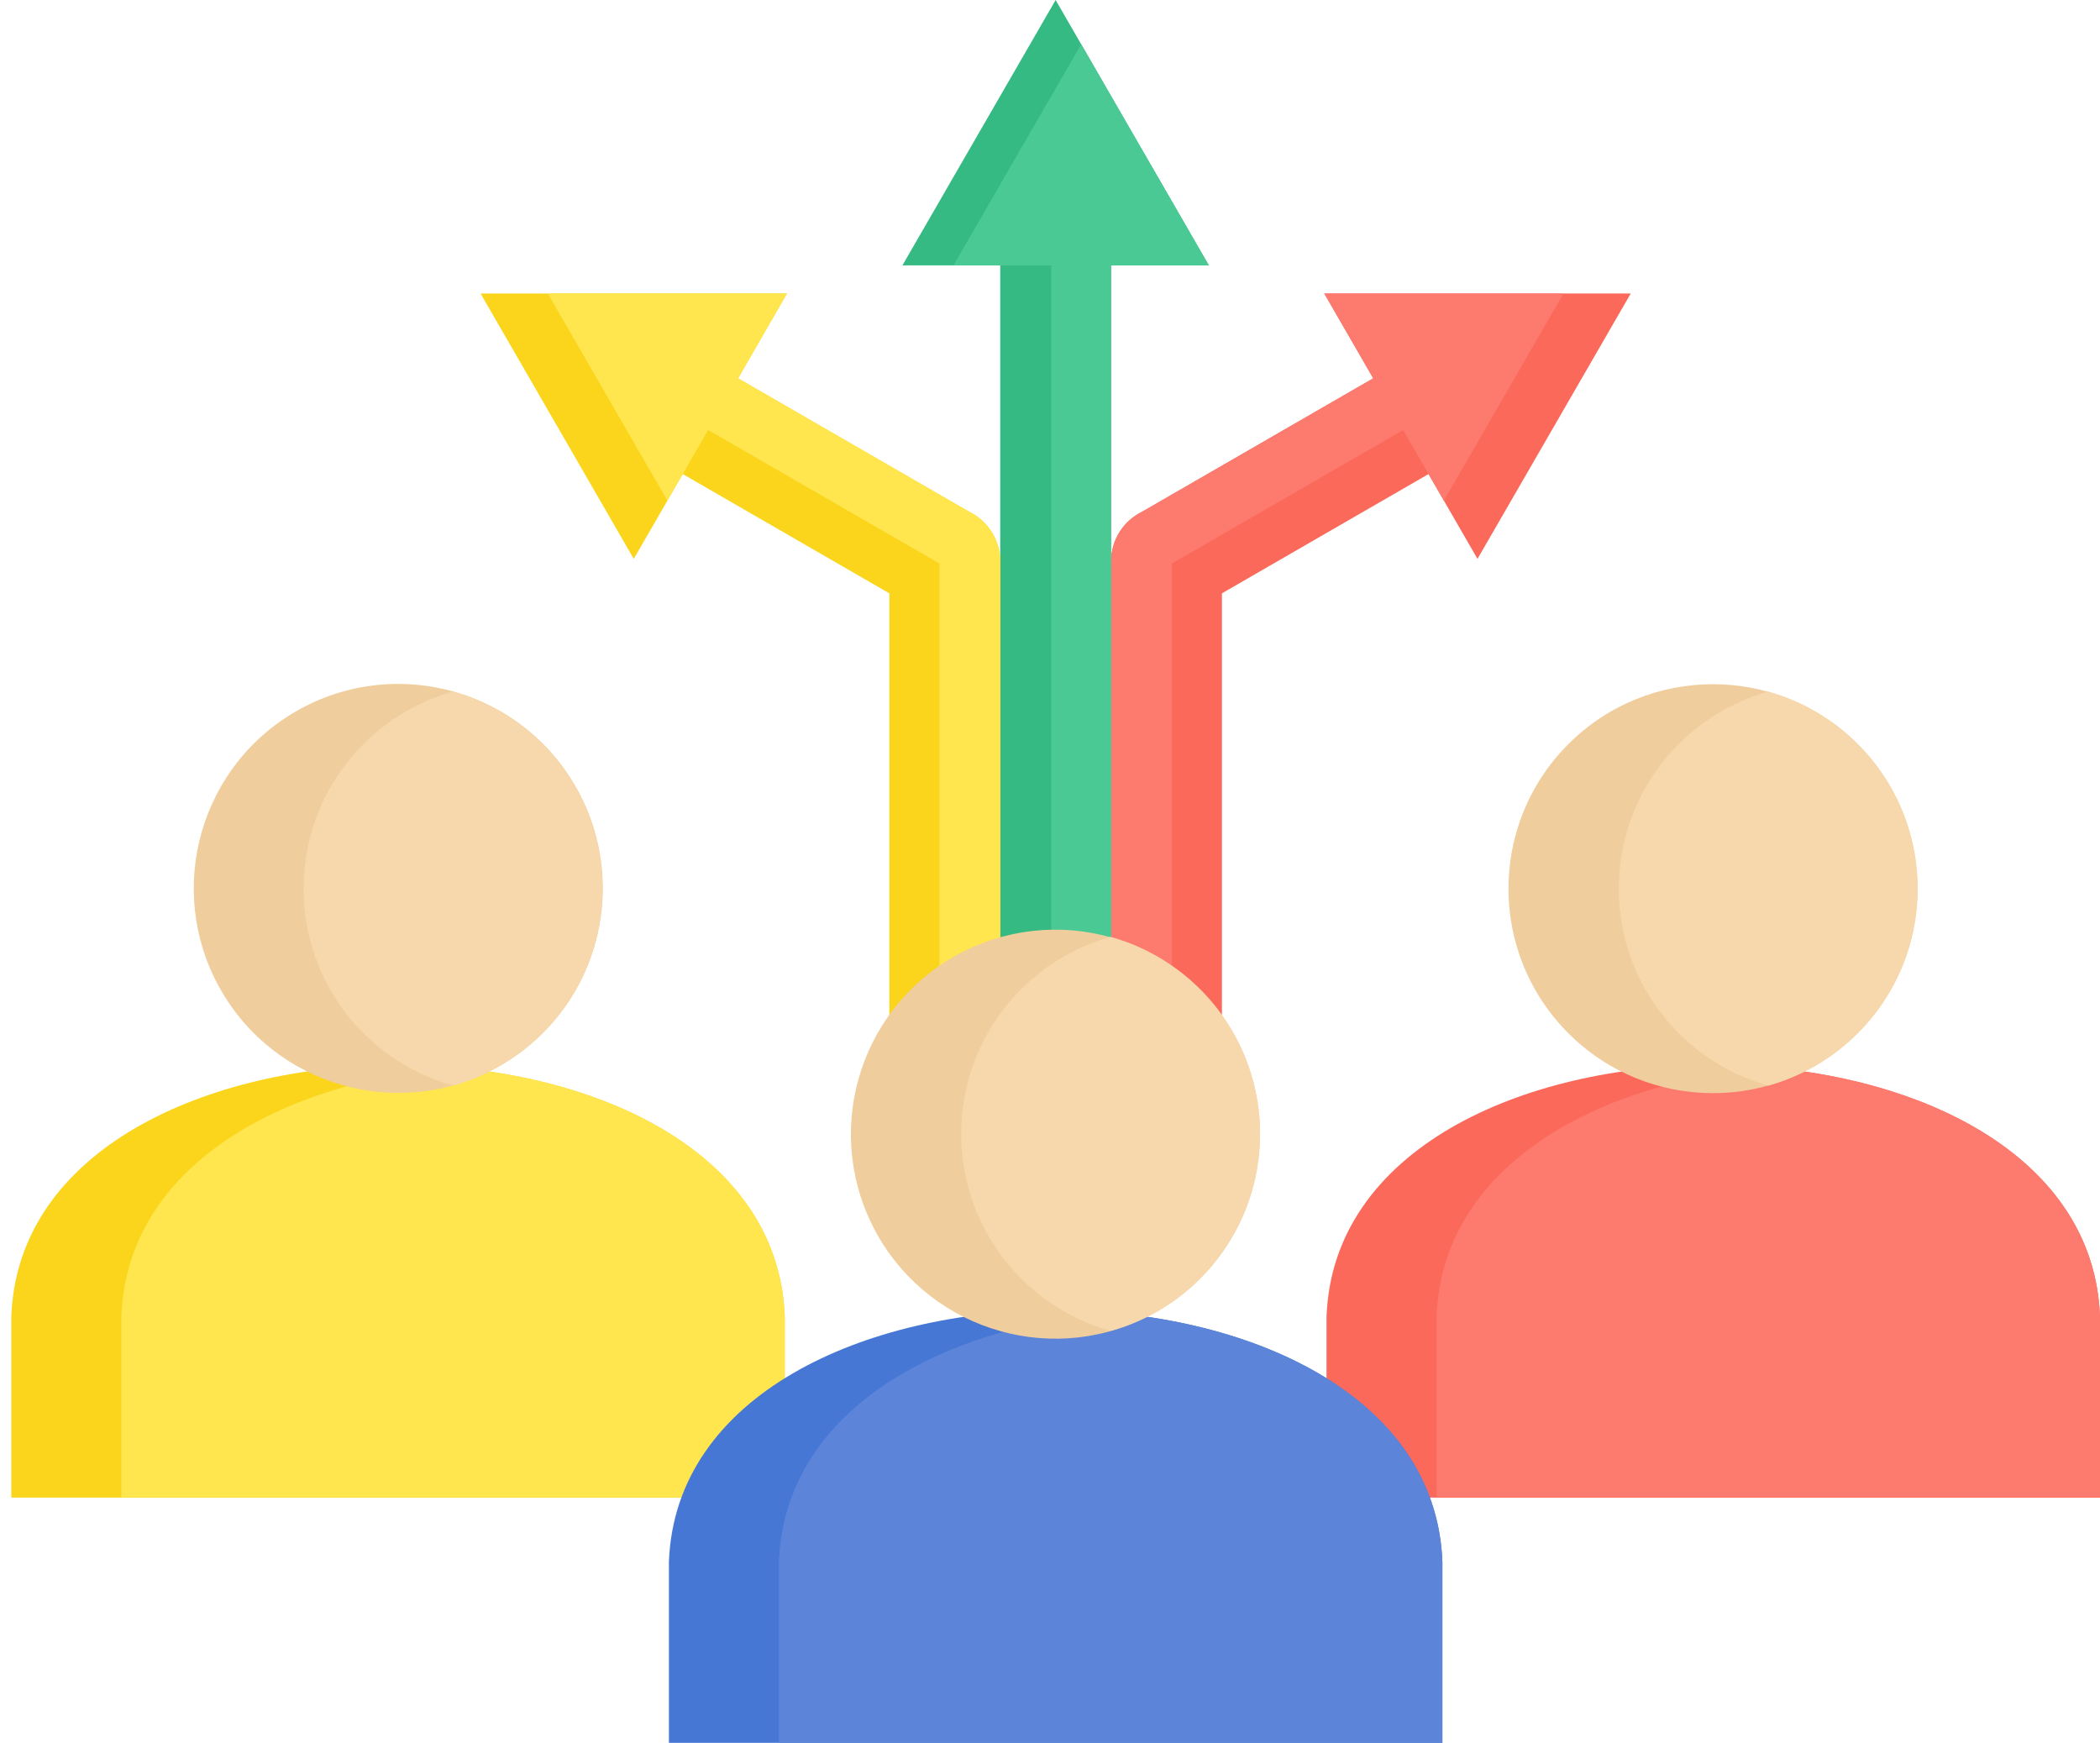 <svg width="53" height="44" viewBox="0 0 53 44" fill="none" xmlns="http://www.w3.org/2000/svg">
<path fill-rule="evenodd" clip-rule="evenodd" d="M28.041 31.599C28.041 31.902 28.137 32.182 28.3 32.41C29.211 32.199 30.073 31.815 30.839 31.279V14.975L36.054 11.964L37.289 14.105L41.157 7.407H33.422L34.658 9.548L28.829 12.913C28.363 13.139 28.041 13.618 28.041 14.172V31.599L28.041 31.599Z" fill="#FB695B"/>
<path fill-rule="evenodd" clip-rule="evenodd" d="M28.041 31.6C28.041 31.902 28.137 32.182 28.3 32.41C28.738 32.309 29.165 32.167 29.577 31.987V14.221L33.564 11.92L35.412 10.853L36.441 12.636L39.46 7.407H33.422L34.658 9.548L28.829 12.913C28.363 13.14 28.041 13.618 28.041 14.172V31.6V31.6Z" fill="#FD7A6E"/>
<path fill-rule="evenodd" clip-rule="evenodd" d="M28.041 31.599C28.041 31.954 27.909 32.277 27.692 32.524C27.349 32.573 26.999 32.599 26.642 32.599C26.286 32.599 25.935 32.573 25.593 32.524C25.367 32.269 25.243 31.94 25.244 31.599V6.698H22.775L26.642 7.62939e-05L30.51 6.698H28.041V31.6V31.599Z" fill="#34BA82"/>
<path fill-rule="evenodd" clip-rule="evenodd" d="M28.041 31.599C28.041 31.954 27.909 32.277 27.692 32.524C27.558 32.543 27.423 32.559 27.287 32.57C27.151 32.559 27.016 32.543 26.882 32.524C26.656 32.269 26.532 31.94 26.532 31.599V6.698H24.064L27.287 1.116L30.509 6.698H28.041V31.599H28.041Z" fill="#4AC994"/>
<path fill-rule="evenodd" clip-rule="evenodd" d="M25.244 31.599C25.244 31.902 25.148 32.181 24.985 32.41C24.074 32.199 23.212 31.815 22.446 31.279V14.975L17.231 11.964L15.995 14.105L12.128 7.407H19.862L18.627 9.548L24.455 12.913C24.922 13.139 25.244 13.618 25.244 14.172V31.599Z" fill="#FAD51B"/>
<path fill-rule="evenodd" clip-rule="evenodd" d="M25.244 31.6C25.244 31.902 25.148 32.182 24.985 32.41C24.547 32.309 24.119 32.167 23.708 31.987V14.221L19.721 11.92L17.873 10.853L16.844 12.636L13.825 7.407H19.863L18.627 9.548L24.455 12.913C24.922 13.14 25.244 13.618 25.244 14.172V31.6V31.6Z" fill="#FFE54E"/>
<path fill-rule="evenodd" clip-rule="evenodd" d="M53 33.232C52.691 24.76 33.788 24.76 33.479 33.232V37.797H53V33.232Z" fill="#FB695B"/>
<path fill-rule="evenodd" clip-rule="evenodd" d="M53 33.232C52.86 29.405 48.928 27.308 44.628 26.938C40.329 27.308 36.396 29.405 36.256 33.232V37.797H53V33.232H53Z" fill="#FD7A6E"/>
<path d="M46.881 26.078C48.896 24.062 48.896 20.795 46.881 18.779C44.865 16.764 41.598 16.764 39.583 18.779C37.567 20.795 37.567 24.062 39.583 26.078C41.598 28.093 44.865 28.093 46.881 26.078Z" fill="#F0CD9C"/>
<path fill-rule="evenodd" clip-rule="evenodd" d="M44.628 27.398C46.804 26.792 48.4 24.796 48.4 22.427C48.4 20.058 46.804 18.062 44.628 17.455C42.452 18.062 40.856 20.058 40.856 22.427C40.856 24.796 42.452 26.792 44.628 27.398Z" fill="#F7D8AC"/>
<path fill-rule="evenodd" clip-rule="evenodd" d="M19.806 33.232C19.497 24.76 0.594 24.76 0.285 33.232V37.797H19.806V33.232Z" fill="#FAD51B"/>
<path fill-rule="evenodd" clip-rule="evenodd" d="M19.806 33.232C19.666 29.405 15.733 27.308 11.434 26.938C7.134 27.308 3.202 29.405 3.062 33.232V37.797H19.806V33.232H19.806Z" fill="#FFE54E"/>
<path d="M12.765 26.811C15.19 25.313 15.94 22.133 14.442 19.708C12.943 17.284 9.763 16.533 7.338 18.032C4.914 19.53 4.163 22.71 5.662 25.135C7.16 27.559 10.341 28.31 12.765 26.811Z" fill="#F0CD9C"/>
<path fill-rule="evenodd" clip-rule="evenodd" d="M11.434 27.398C13.61 26.792 15.206 24.796 15.206 22.427C15.206 20.058 13.61 18.062 11.434 17.455C9.258 18.062 7.662 20.058 7.662 22.427C7.662 24.796 9.258 26.792 11.434 27.398Z" fill="#F7D8AC"/>
<path fill-rule="evenodd" clip-rule="evenodd" d="M36.403 39.421C36.094 30.95 17.191 30.95 16.882 39.421V43.986H36.403V39.421Z" fill="#4677D5"/>
<path fill-rule="evenodd" clip-rule="evenodd" d="M36.403 39.421C36.263 35.595 32.33 33.497 28.031 33.127C23.732 33.497 19.799 35.595 19.659 39.421V43.986H36.403V39.421H36.403Z" fill="#5C85DA"/>
<path d="M28.945 33.24C31.494 31.965 32.527 28.865 31.252 26.316C29.977 23.767 26.877 22.734 24.328 24.009C21.779 25.283 20.746 28.383 22.021 30.933C23.296 33.482 26.396 34.515 28.945 33.24Z" fill="#F0CD9C"/>
<path fill-rule="evenodd" clip-rule="evenodd" d="M28.031 33.588C30.207 32.982 31.803 30.986 31.803 28.617C31.803 26.248 30.207 24.252 28.031 23.645C25.855 24.252 24.259 26.248 24.259 28.617C24.259 30.986 25.855 32.982 28.031 33.588Z" fill="#F7D8AC"/>
</svg>
